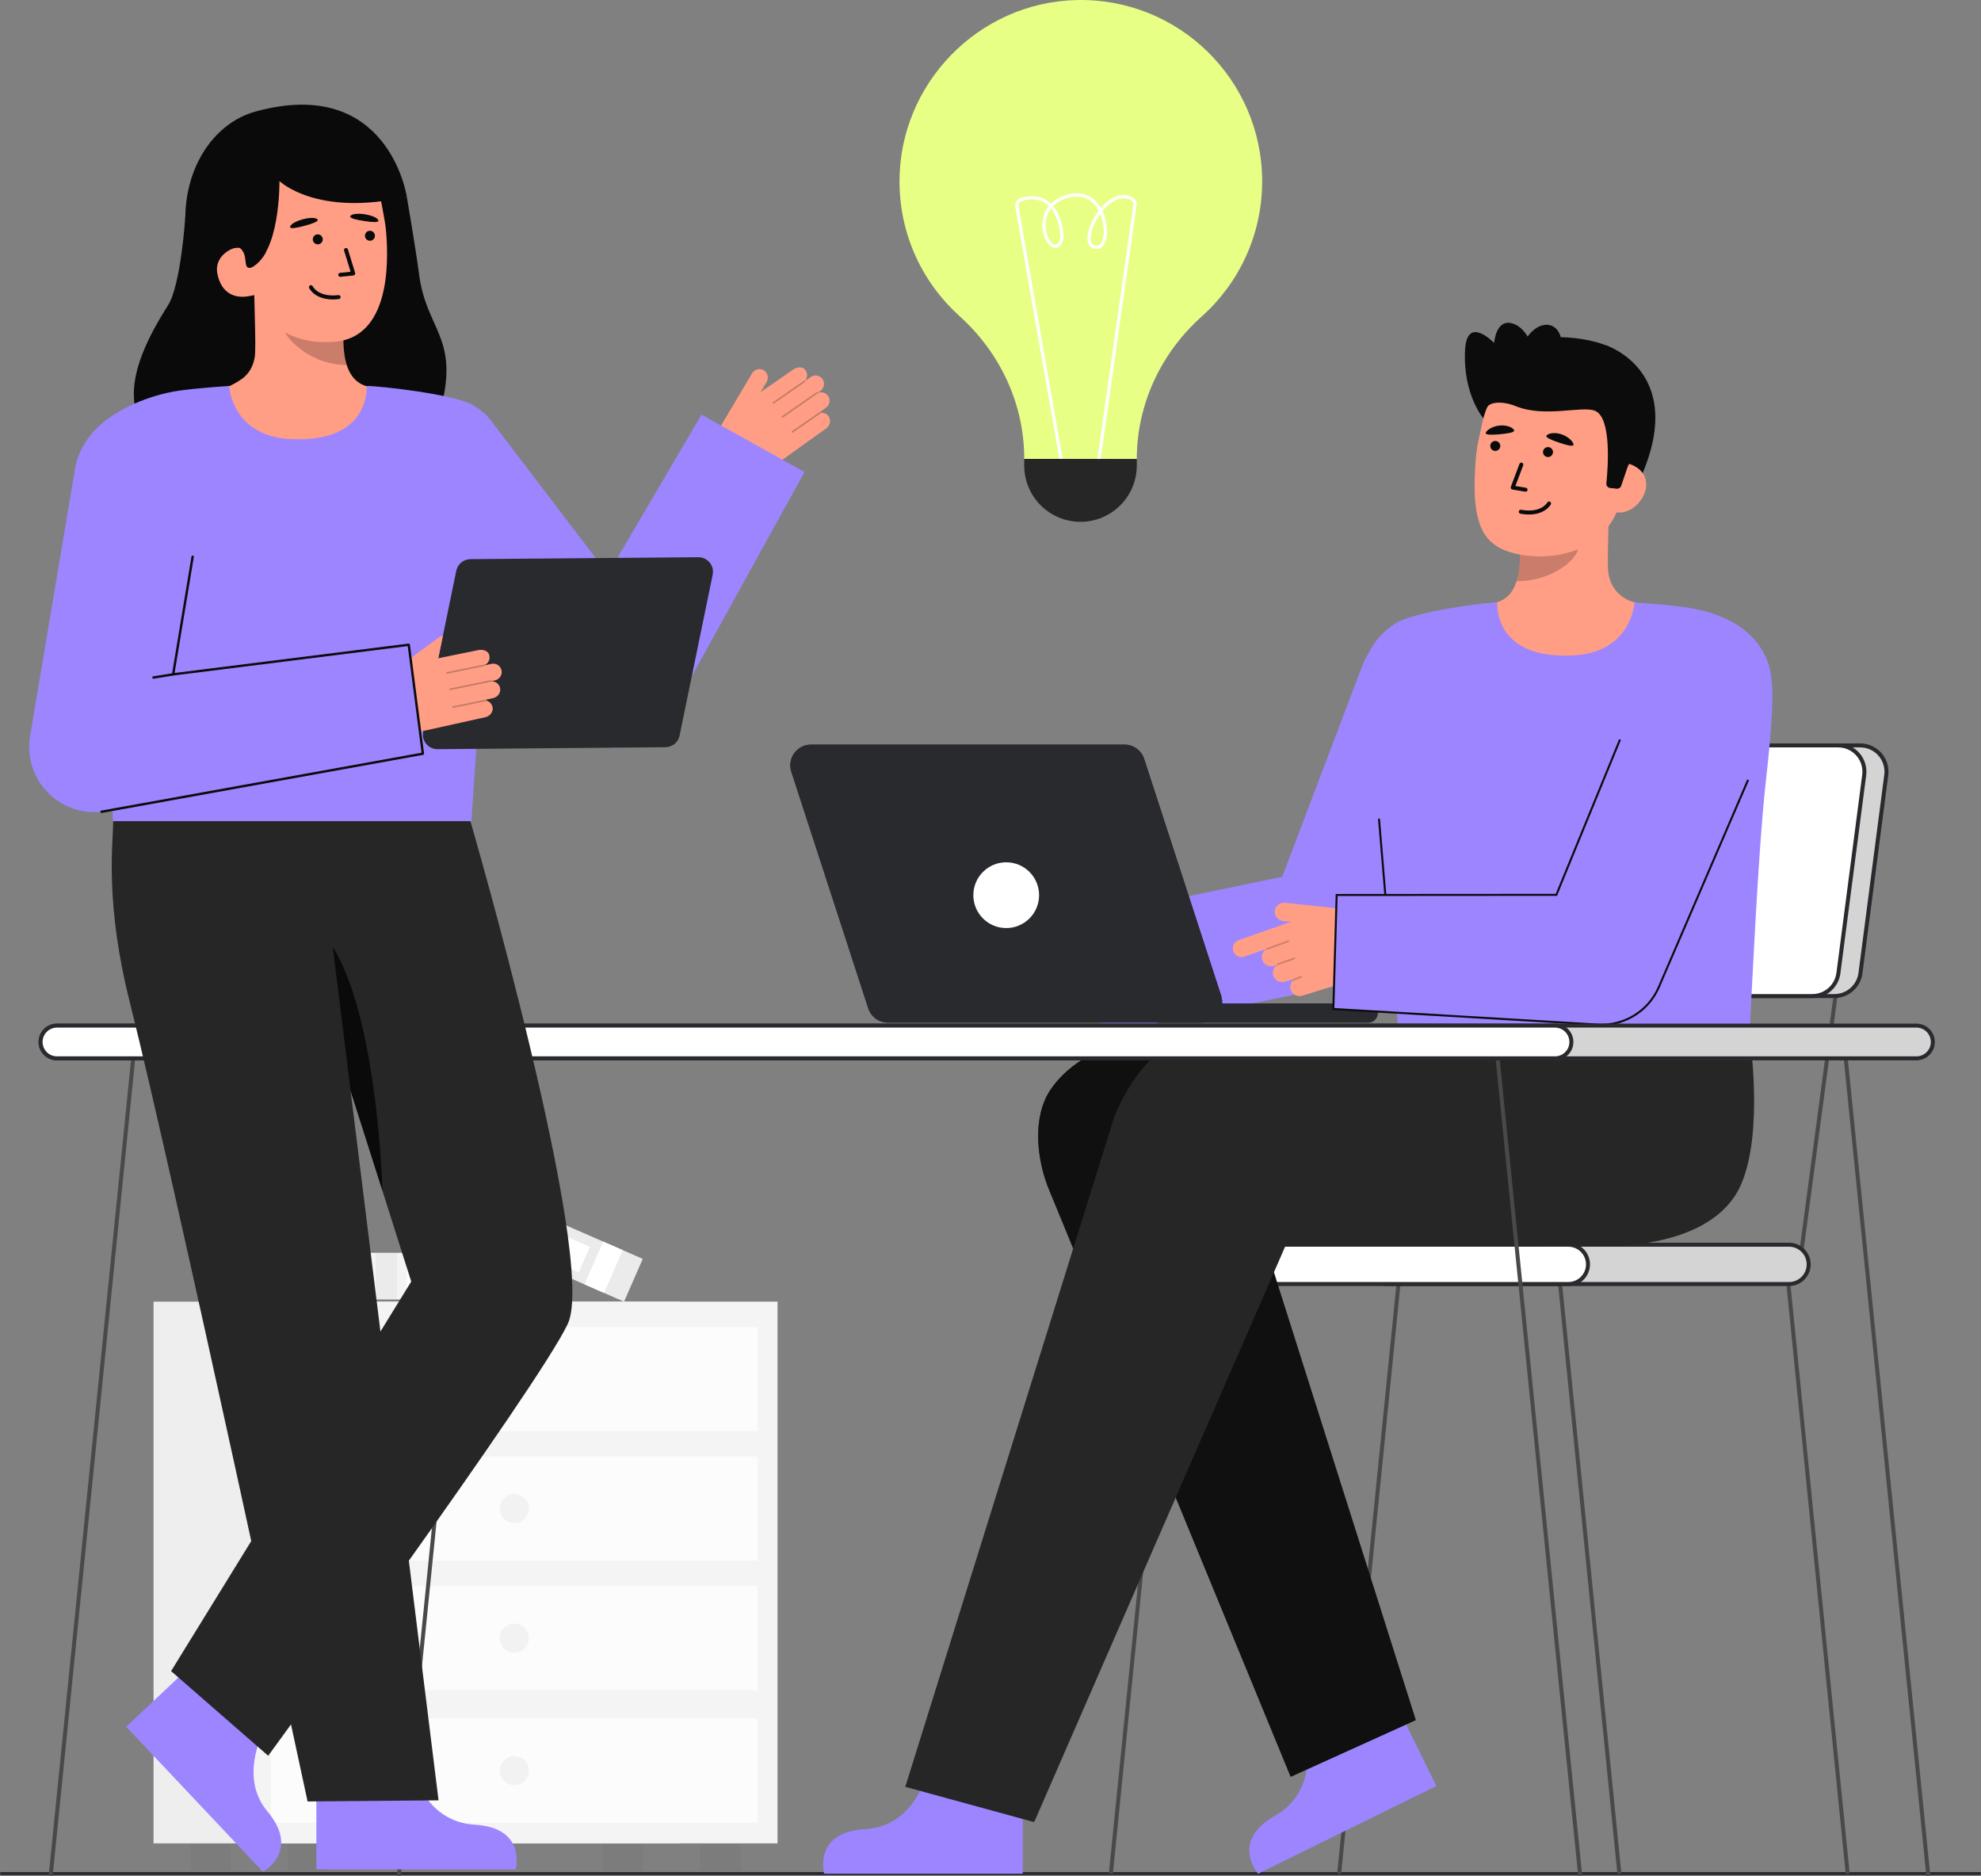<svg id="Layer_2" data-name="Layer 2" xmlns="http://www.w3.org/2000/svg" viewBox="0 0 991.824 939.027" style="width: 100%; height: 100%;">
  <rect x="0" y="0" width="991.824" height="939.027" fill="#808080" stroke="none"/>
  <g id="Layer_2-2" data-name="Layer 2">
    <g>
      <g>
        <g>
          <rect x="177.403" y="627.099" width="80.326" height="23.372" fill="#f4f4f4"></rect>
          <rect x="188.19" y="627.099" width="10.525" height="23.372" fill="#292a2e" opacity=".05"></rect>
          <rect x="203.701" y="632.179" width="43.764" height="13.85" fill="#fff"></rect>
        </g>
        <g>
          <rect x="239.08" y="612.872" width="81.445" height="23.372" transform="translate(273.373 -59.782) rotate(23.594)" fill="#f4f4f4"></rect>
          <rect x="239.08" y="612.872" width="81.445" height="23.372" transform="translate(273.373 -59.782) rotate(23.594)" fill="#292a2e" opacity=".05"></rect>
          <rect x="296.872" y="622.658" width="10.672" height="23.372" transform="translate(279.163 -67.932) rotate(23.594)" fill="#fff"></rect>
          <rect x="250.039" y="614.671" width="44.373" height="13.85" transform="translate(271.554 -56.997) rotate(23.594)" fill="#fff"></rect>
        </g>
        <g>
          <g>
            <rect x="301.754" y="923.175" width="20.186" height="13.481" fill="#292a2e" opacity=".05"></rect>
            <rect x="95.374" y="923.175" width="20.186" height="13.481" fill="#292a2e" opacity=".05"></rect>
          </g>
          <rect x="76.87" y="651.567" width="263.574" height="271.152" fill="#f4f4f4"></rect>
          <rect x="76.87" y="651.567" width="263.574" height="271.152" fill="#292a2e" opacity=".03"></rect>
          <rect x="125.714" y="651.567" width="263.574" height="271.152" fill="#f4f4f4"></rect>
          <g>
            <rect x="350.598" y="923.175" width="20.186" height="13.481" fill="#292a2e" opacity=".05"></rect>
            <rect x="144.218" y="923.175" width="20.186" height="13.481" fill="#292a2e" opacity=".05"></rect>
          </g>
          <rect x="135.609" y="664.266" width="243.786" height="52.094" fill="#fff" opacity=".7"></rect>
          <rect x="135.609" y="729.111" width="243.786" height="52.094" fill="#fff" opacity=".7"></rect>
          <rect x="135.609" y="793.954" width="243.786" height="52.094" fill="#fff" opacity=".7"></rect>
          <circle cx="257.502" cy="690.313" r="7.289" fill="#292a2e" opacity=".05"></circle>
          <circle cx="257.502" cy="755.158" r="7.289" fill="#292a2e" opacity=".05"></circle>
          <circle cx="257.502" cy="820.002" r="7.289" fill="#292a2e" opacity=".05"></circle>
          <g>
            <rect x="135.609" y="860.26" width="243.786" height="52.094" fill="#fff" opacity=".7"></rect>
            <circle cx="257.502" cy="886.307" r="7.289" fill="#292a2e" opacity=".05"></circle>
          </g>
        </g>
      </g>
      <g>
        <g>
          <path d="m.702,938.524h990.419c.388,0,.702-.314.702-.702s-.314-.702-.702-.702H.702c-.388,0-.702.314-.702.702,0,.388.314.702.702.702Z" fill="#292a2e"></path>
          <g fill="none" opacity=".65">
            <path d="m.702,938.524h990.419c.388,0,.702-.314.702-.702s-.314-.702-.702-.702H.702c-.388,0-.702.314-.702.702,0,.388.314.702.702.702Z" fill="#292a2e"></path>
          </g>
        </g>
        <g>
          <g>
            <polygon points="924.101 938.116 926.065 937.738 895.369 632.707 893.405 633.085 924.101 938.116" fill="#494949"></polygon>
            <polygon points="809.803 938.116 811.767 937.738 781.072 632.707 779.108 633.085 809.803 938.116" fill="#494949"></polygon>
            <g>
              <polygon points="557.155 938.116 555.191 937.738 585.887 632.707 587.851 633.085 557.155 938.116" fill="#494949"></polygon>
              <polygon points="671.453 938.116 669.489 937.738 700.184 632.707 702.148 633.085 671.453 938.116" fill="#494949"></polygon>
            </g>
            <rect x="636.434" y="564.744" width="135.496" height="2" transform="translate(50.216 1188.854) rotate(-82.395)" fill="#494949"></rect>
            <rect x="842.258" y="564.744" width="135.496" height="2" transform="translate(228.799 1392.867) rotate(-82.395)" fill="#494949"></rect>
            <g>
              <rect x="684.565" y="623.061" width="220.99" height="19.671" rx="9.835" ry="9.835" transform="translate(1590.12 1265.792) rotate(-180)" fill="#292a2e"></rect>
              <rect x="684.565" y="623.061" width="220.99" height="19.671" rx="9.835" ry="9.835" transform="translate(1590.12 1265.792) rotate(-180)" fill="#fff" opacity=".8"></rect>
              <path d="m683.565,632.896c0-5.975,4.861-10.835,10.835-10.835h201.32c5.975,0,10.835,4.86,10.835,10.835,0,5.975-4.86,10.835-10.835,10.835h-201.32c-5.975,0-10.835-4.861-10.835-10.835Zm10.835-8.835c-4.872,0-8.835,3.963-8.835,8.835,0,4.872,3.963,8.835,8.835,8.835h201.32c4.872,0,8.835-3.963,8.835-8.835,0-4.872-3.963-8.835-8.835-8.835h-201.32Z" fill="#292a2e"></path>
            </g>
            <g>
              <rect x="574.07" y="623.061" width="220.99" height="19.671" rx="9.835" ry="9.835" transform="translate(1369.13 1265.792) rotate(-180)" fill="#fff"></rect>
              <path d="m573.069,632.896c0-5.975,4.861-10.835,10.836-10.835h201.319c5.975,0,10.835,4.86,10.835,10.835,0,5.975-4.861,10.835-10.835,10.835h-201.319c-5.975,0-10.836-4.861-10.836-10.835Zm10.836-8.835c-4.872,0-8.836,3.963-8.836,8.835,0,4.872,3.964,8.835,8.836,8.835h201.319c4.872,0,8.835-3.963,8.835-8.835,0-4.872-3.963-8.835-8.835-8.835h-201.319Z" fill="#292a2e"></path>
            </g>
            <g>
              <path d="m723.189,498.591h195.247c6.603,0,12.182-4.899,13.035-11.447l12.915-99.18c1.024-7.867-5.101-14.842-13.035-14.842h-195.247c-6.603,0-12.182,4.899-13.035,11.447l-12.915,99.18c-1.024,7.867,5.101,14.842,13.035,14.842Z" fill="#292a2e"></path>
              <path d="m723.189,498.591h195.247c6.603,0,12.182-4.899,13.035-11.447l12.915-99.18c1.024-7.867-5.101-14.842-13.035-14.842h-195.247c-6.603,0-12.182,4.899-13.035,11.447l-12.915,99.18c-1.024,7.867,5.101,14.842,13.035,14.842Z" fill="#fff" opacity=".8"></path>
              <path d="m712.561,494.78c-2.685-3.058-3.924-7.125-3.398-11.16l12.915-99.18c.915-7.023,6.944-12.319,14.026-12.319h195.247c4.069,0,7.943,1.753,10.628,4.811,2.685,3.058,3.923,7.125,3.398,11.16l-12.915,99.18c-.915,7.022-6.944,12.318-14.026,12.318h-195.247c-4.069,0-7.943-1.753-10.628-4.811Zm23.543-120.658c-6.081,0-11.258,4.547-12.043,10.577l-12.915,99.18c-.451,3.464.612,6.957,2.918,9.582,2.305,2.625,5.631,4.131,9.125,4.131h195.247c6.081,0,11.258-4.547,12.043-10.576l12.915-99.18c.451-3.464-.612-6.957-2.917-9.582-2.305-2.625-5.631-4.131-9.125-4.131h-195.247Z" fill="#292a2e"></path>
            </g>
            <g>
              <path d="m712.148,498.591h195.247c6.603,0,12.182-4.899,13.035-11.447l12.915-99.18c1.024-7.867-5.101-14.842-13.035-14.842h-195.247c-6.603,0-12.182,4.899-13.035,11.447l-12.915,99.18c-1.024,7.867,5.101,14.842,13.035,14.842Z" fill="#fff"></path>
              <path d="m701.52,494.78c-2.685-3.058-3.924-7.125-3.398-11.16l12.915-99.18c.915-7.023,6.944-12.319,14.026-12.319h195.247c4.069,0,7.943,1.753,10.628,4.811,2.685,3.058,3.924,7.125,3.398,11.16l-12.915,99.18c-.915,7.022-6.944,12.318-14.026,12.318h-195.247c-4.069,0-7.943-1.753-10.628-4.811Zm23.543-120.658c-6.081,0-11.258,4.547-12.043,10.577l-12.915,99.18c-.451,3.464.612,6.957,2.918,9.582,2.305,2.625,5.631,4.131,9.125,4.131h195.247c6.081,0,11.258-4.547,12.043-10.576l12.915-99.18c.451-3.465-.612-6.958-2.918-9.583-2.305-2.625-5.631-4.131-9.125-4.131h-195.247Z" fill="#292a2e"></path>
            </g>
          </g>
          <g>
            <g>
              <path d="m743.065,209.931s-10.804-12.145-9.541-34.88c.979-17.603,14.551-3.361,14.551-3.361,0,0,.828-12.668,9.571-9.648,8.743,3.02,11.192,16.991,11.192,16.991" fill="#0c0c0c"></path>
              <path d="m803.833,172.772s43.657,13.696,15.452,70.927l-4-.524-8.121-1.064" fill="#0c0c0c"></path>
              <path id="sk" d="m741.123,303.616c.2-.026,2.42,36.804,45.205,33.593,29.62-2.219,40.181-33.645,40.86-33.645-3.194-.679-7.14-1.709-8.709-2.062-5.211-1.174-11.716-5.474-13.22-14.532-.866-5.22.603-31.928.151-37.21l-45.467,10.148c.635,11.155,5.082,37.017-10.503,41.594-2.593.757-5.386,1.453-8.319,2.114Z" fill="#ff9e85"></path>
              <path id="sh" d="m759.307,290.933c.644-2.056,1.027-3.843,1.368-7.057.609-5.747.285-11.03-.297-16.413,9.185-1.223,18.003-5.086,25.129-11.009.844,3.118,5.487,16.742,4.202,19.705-2.43,5.601-13.849,14.774-30.401,14.774Z" fill="#0c0c0c" opacity=".22"></path>
              <path d="m765.309,278.202c17.905,1.937,41.178-4.971,46.252-28.787l4.578-21.489c5.074-23.816-3.322-45.787-25.746-50.565h0c-22.424-4.777-43.298,10.959-48.372,34.774l-2.027,9.514c-.417,1.958-.96,5.516-1.241,9.932-.561,8.81-1.38,22.213,2.681,32.202,3.834,9.43,12.436,13.182,23.875,14.419Z" fill="#ff9e85"></path>
              <g>
                <g>
                  <circle id="e1_eye" cx="748.641" cy="223.231" r="2.5" transform="translate(480.143 956.855) rotate(-86.502)" fill="#0a0a0a"></circle>
                  <g id="e1_n">
                    <path d="m763.746,246.135c.505.031.961-.324,1.046-.834.091-.545-.277-1.06-.822-1.151l-5.252-.876,3.899-10.36c.194-.517-.067-1.094-.585-1.288-.516-.194-1.093.067-1.288.584l-4.327,11.498c-.105.28-.079.592.07.852s.407.438.702.487l6.452,1.076c.035.006.07.01.104.012Z" fill="#0a0a0a"></path>
                  </g>
                  <g id="e1_m">
                    <path d="m764.229,257.51c9.048.553,12.074-4.75,12.211-4.999.265-.484.088-1.092-.395-1.358-.481-.265-1.086-.09-1.354.39-.127.226-3.218,5.426-13.101,3.628-.554-.103-1.065.262-1.164.805-.099.543.262,1.064.805,1.163,1.066.194,2.066.314,3,.371Z" fill="#0a0a0a"></path>
                  </g>
                  <path id="e1_eb" d="m774.21,218.218c-.285.729,2.352,2.006,6.093,3.258s7.138,2.197,7.454,1.275c.399-1.164-2.265-4.126-6.005-5.378-3.741-1.252-7.093-.301-7.542.845Z" fill="#0a0a0a"></path>
                  <circle id="e1_eye-2" data-name="e1_eye" cx="775.039" cy="226.291" r="2.5" transform="translate(501.876 986.077) rotate(-86.502)" fill="#0a0a0a"></circle>
                </g>
                <path id="e1_eb-2" data-name="e1_eb" d="m743.871,216.887c.035.782,2.963.879,6.89.505,3.927-.374,7.416-.888,7.331-1.859-.108-1.226-3.334-2.913-7.261-2.54-3.927.374-7.016,2.664-6.96,3.893Z" fill="#0a0a0a"></path>
              </g>
              <path d="m808.622,256.374c6.815,1.452,13.892-4.662,15.344-11.476,1.452-6.815-3.272-11.75-10.086-13.201l-4.484,3.818-6.632,19.611,5.859,1.248Z" fill="#ff9e85"></path>
              <path d="m806.138,244.267c-1.16-.125-2.003-1.159-1.883-2.319.775-7.497,2.734-32.775-5.621-36.289-6.545-2.753-25.025,3.62-39.767-2.365-6.449-2.618-13.146-2.23-14.426.807-.507,1.203-1.084-17.652,12.149-29.231,10.535-9.219,38.506-6.828,50.239-.771,32.487,16.772,8.163,59.367,8.163,59.367l-3.316,9.733c-.32.94-1.249,1.532-2.236,1.425l-3.301-.357Z" fill="#0c0c0c"></path>
              <ellipse cx="771.483" cy="176.018" rx="14.04" ry="9.539" transform="translate(306.903 816.591) rotate(-66.901)" fill="#0c0c0c"></ellipse>
            </g>
            <g>
              <path d="m464.375,886.277s-5.362,27.794-31.385,29.343c-26.023,1.549-20.38,22.28-20.38,22.28h99.444v-49.684s-47.68-1.938-47.68-1.938Z" fill="#9D85FF"></path>
              <path d="m653.563,868.729s7.457,27.306-15.209,40.183c-22.667,12.877-8.452,28.988-8.452,28.988l89.232-43.896-21.931-44.582-43.639,19.307Z" fill="#9D85FF"></path>
              <g>
                <path d="m708.831,861.016l-75.249-237.39h136.399c27.398,0,38.822-23.235,38.822-50.633s-26.935-51.416-54.334-51.416h-184.089c-16.711,0-35.449,10.22-44.621,24.19-9.171,13.969-6.693,35.618-.048,50.951l120.498,292.667" fill="#262626"></path>
                <path d="m708.831,861.016l-75.249-237.39h136.399c27.398,0,38.822-23.235,38.822-50.633s-26.935-51.416-54.334-51.416h-184.089c-16.711,0-35.449,10.22-44.621,24.19-9.171,13.969-6.693,35.618-.048,50.951l120.498,292.667" fill="#0a0a0a" opacity=".8"></path>
                <path d="m517.774,912.088l125.819-288.462,165.209-.011c38.711-3.035,56.44-24.25,55.877-51.642-.556-27.045-14.25-53.758-41.174-53.758-.411,0-103.525,0-103.525,0h-119.143c-19.92.409-35.592,22.423-42.982,40.925l-104.602,335.288" fill="#262626"></path>
                <path d="m875.949,518.546s7.337,47.846-4.293,74.447c-14.519,33.21-68.947,30.622-68.947,30.622l3.067-105.4,70.173.331Z" fill="#262626"></path>
              </g>
            </g>
            <path d="m553.12,517.605l116.701-24.182c9.883-2.048,18.035-9.001,21.616-18.438l45.901-120.953c5.787-15.248-1.883-32.299-17.131-38.085-15.25-5.787-32.299,1.884-38.085,17.131l-40.152,105.804-100.834,20.894s9.961,58.249,11.983,57.83Z" fill="#9D85FF"></path>
            <path d="m688.099,384.747c1.348,15.833,10.903,114.61,12.199,134.112h175.575c1.009-17.589,4.284-92.266,8.109-126.661,3.652-32.821,4.976-51.551.77-61.751-7.418-17.989-25.981-24.462-41.971-26.627-9.764-1.322-24.449-2.269-24.449-2.269,0,0-1.243,25.153-30.891,26.553-40.36,1.904-37.664-26.553-37.864-26.553-6.538,0-42.128,4.755-51.027,10.555-12.569,8.192-16.284,19.357-16.431,29.614-.169,11.81,4.449,25.071,5.98,43.028Z" fill="#9D85FF"></path>
            <path d="m695.002,465.459c.014,0,.028,0,.042-.002.275-.022.479-.264.457-.54l-4.558-54.754c-.022-.275-.255-.49-.54-.457-.275.022-.479.264-.457.54l4.558,54.754c.021.261.24.458.498.458Z" fill="#0c0c0c"></path>
            <g>
              <path d="m611.377,498.321l-38.525-118.423c-1.389-4.269-5.368-7.159-9.857-7.159h-156.952c-7.043,0-12.036,6.874-9.857,13.572l38.525,118.423c1.389,4.269,5.368,7.159,9.857,7.159h156.952c7.043,0,12.036-6.874,9.857-13.572Z" fill="#292a2e"></path>
              <path d="m611.377,498.321l-38.525-118.423c-1.389-4.269-5.368-7.159-9.857-7.159h-156.952c-7.043,0-12.036,6.874-9.857,13.572l38.525,118.423c1.389,4.269,5.368,7.159,9.857,7.159h156.952c7.043,0,12.036-6.874,9.857-13.572Z" fill="#292a2e"></path>
              <rect x="575.211" y="502.29" width="114.544" height="9.602" rx="4.74" ry="4.74" fill="#292a2e"></rect>
              <rect x="575.211" y="502.29" width="114.544" height="9.602" rx="4.74" ry="4.74" fill="#292a2e"></rect>
              <circle cx="503.782" cy="448.093" r="16.461" fill="#fff"></circle>
            </g>
            <g id="b_4_ha">
              <path d="m620.159,470.58l26.221-9.191-3.764-.26c-2.493-.273-4.522-2.384-4.379-4.888.152-2.67,2.504-4.635,5.128-4.347l46.39,4.93-1.205,14.908c-.766,9.472-7.202,17.532-16.27,20.374l-20.09,6.258c-2.137.67-4.549-.161-5.609-2.134-1.024-1.906-.599-4.059.728-5.44-.057-.047-.11-.101-.138-.175-.053-.14-.023-.287.058-.401l-3.704,1.161c-2.393.75-5.099-.37-5.973-2.72-.805-2.166.107-4.506,1.995-5.612-.045-.023-.079-.054-.114-.092l-1.522.477c-2.137.67-4.549-.161-5.609-2.134-1.241-2.307-.361-4.983,1.68-6.204-.008-.031-.014-.063-.014-.094l-10.919,3.827c-2.277.798-4.769-.401-5.567-2.677-.798-2.277.401-4.769,2.677-5.567Z" fill="#ff9e85"></path>
              <path id="b_4_ha_sh" d="m634.398,475.424c.049,0,.099-.008.149-.026l10.563-3.841c.226-.082.342-.331.26-.557-.082-.226-.332-.341-.557-.26l-10.563,3.841c-.226.082-.342.331-.26.557.064.177.231.286.409.286Z" fill="#0a0a0a" opacity=".2"></path>
              <path id="b_4_ha_sh-2" data-name="b_4_ha_sh" d="m639.737,483.104c.048,0,.097-.008.145-.025l8.326-2.954c.226-.08.345-.329.265-.555-.08-.227-.329-.346-.555-.265l-8.326,2.954c-.226.08-.345.329-.265.555.063.178.231.29.41.29Z" fill="#0a0a0a" opacity=".2"></path>
              <path id="b_4_ha_sh-3" data-name="b_4_ha_sh" d="m647.577,490.896c.051,0,.104-.009.155-.029l3.899-1.487c.224-.085.337-.336.252-.561-.085-.226-.336-.339-.562-.252l-3.899,1.487c-.224.085-.337.336-.252.561.066.174.232.28.407.28Z" fill="#0a0a0a" opacity=".2"></path>
            </g>
            <path d="m669.222,448.001l109.999-.074,41.615-101.513,62.078,26.098-51.921,120.481-.508,1.199c-5.051,11.655-16.984,19.484-30.4,18.692l-132.528-7.83,1.665-57.053Z" fill="#9D85FF"></path>
            <path d="m801.91,513.438c12.51,0,24.02-7.475,29.035-19.046l.509-1.203,44.24-102.656-.918-.396-44.75,103.861c-5.093,11.753-17.114,19.139-29.911,18.387l-132.043-7.801,1.636-56.083,109.849-.074,31.998-78.053-.925-.379-31.744,77.432-110.149.075-1.693,58.023.485.028,132.528,7.83c.619.037,1.239.055,1.854.055Z" fill="#0c0c0c"></path>
          </g>
          <g>
            <rect x="11.006" y="729.252" width="419.473" height="2" transform="translate(-527.996 876.489) rotate(-84.232)" fill="#494949"></rect>
            <g>
              <g>
                <rect x="943.359" y="520.515" width="2" height="419.473" transform="translate(-68.652 98.674) rotate(-5.772)" fill="#494949"></rect>
                <rect x="769.061" y="520.515" width="2" height="419.473" transform="translate(-69.535 81.145) rotate(-5.772)" fill="#494949"></rect>
              </g>
              <rect x="-163.291" y="729.252" width="419.473" height="2" transform="translate(-684.777 703.073) rotate(-84.232)" fill="#494949"></rect>
            </g>
            <g>
              <rect x="20.317" y="513.383" width="947.391" height="16.387" rx="8.194" ry="8.194" transform="translate(988.026 1043.154) rotate(180)" fill="#292a2e"></rect>
              <rect x="20.317" y="513.383" width="947.391" height="16.387" rx="8.194" ry="8.194" transform="translate(988.026 1043.154) rotate(180)" fill="#fff" opacity=".8"></rect>
              <path d="m19.317,521.577c0-5.069,4.124-9.194,9.193-9.194h931.004c5.069,0,9.194,4.125,9.194,9.194,0,5.069-4.125,9.193-9.194,9.193H28.511c-5.069,0-9.193-4.124-9.193-9.193Zm9.193-7.194c-3.967,0-7.193,3.227-7.193,7.194,0,3.966,3.227,7.193,7.193,7.193h931.004c3.967,0,7.194-3.227,7.194-7.193s-3.227-7.194-7.194-7.194H28.511Z" fill="#292a2e"></path>
            </g>
            <g>
              <rect x="20.317" y="513.383" width="766.43" height="16.387" rx="8.194" ry="8.194" transform="translate(807.065 1043.154) rotate(180)" fill="#fff"></rect>
              <path d="m19.317,521.577c0-5.069,4.124-9.194,9.193-9.194h750.043c5.069,0,9.193,4.125,9.193,9.194,0,5.069-4.124,9.193-9.193,9.193H28.511c-5.069,0-9.193-4.124-9.193-9.193Zm9.193-7.194c-3.967,0-7.193,3.227-7.193,7.194,0,3.966,3.227,7.193,7.193,7.193h750.043c3.966,0,7.193-3.227,7.193-7.193s-3.227-7.194-7.193-7.194H28.511Z" fill="#292a2e"></path>
            </g>
          </g>
        </g>
      </g>
      <g>
        <g>
          <path d="m136.033,858.796s-18.938,27.871-2.153,47.937-2.236,30.218-2.236,30.218l-68.462-72.605,36.275-34.205,36.577,28.655Z" fill="#9D85FF"></path>
          <path d="m235.414,410.676s63.924,219.862,48.857,252.001c-14.812,31.596-150.003,216.191-150.003,216.191l-48.613-42.374,120.239-194.988s-35.595-112.608-54.836-171.662c-11.599-35.6-31.118-34.466-32.972-71.862h0s117.328,12.693,117.328,12.693Z" fill="#262626"></path>
          <polygon points="164.635 658.526 180.448 640.519 176.332 746.223 158.708 762.974 164.635 658.526" fill="#0a0a0a"></polygon>
          <path d="m162.016,503.69s-7.57-44.941.526-35.315c26.33,31.304,28.95,127.618,28.95,127.618l-29.476-92.303Z" fill="#0a0a0a"></path>
          <path d="m206.248,883.943s5.381,27.891,31.494,29.445c26.114,1.554,20.451,22.358,20.451,22.358h-99.793v-49.858s47.847-1.945,47.847-1.945Z" fill="#9D85FF"></path>
          <path d="m57.249,405.167s-.443-2.056-.705,9.961c-.185,8.485-3.631,38.518,8.284,85.887,22.322,88.751,89.169,400.727,89.169,400.727l65.574-.551-61.836-498.752-100.486,2.727Z" fill="#262626"></path>
        </g>
        <g>
          <path d="m56.234,405.527l-.214.012s.155-4.131.214-.012Z" fill="#333"></path>
          <g>
            <path d="m415.191,208.936c-.864-1.694-2.625-2.499-4.319-2.286,0-.076-.001-.155-.048-.222-.084-.117-.215-.15-.347-.141l2.929-2.1c1.771-1.269,2.494-3.68,1.45-5.592-1.082-1.983-3.417-2.7-5.353-1.894.007-.042-.02-.081-.027-.124l1.204-.863c1.665-1.194,2.385-3.415,1.526-5.275-1.156-2.503-4.21-3.227-6.335-1.704l-2.778,1.991c-.008-.016,0-.036-.011-.051-.012-.021-.041-.021-.057-.038,1.285-1.447,1.454-3.636.279-5.276-1.311-2.11-4.338-1.678-6.134-.391l-16.348,11.292,2.922-4.919c1.172-1.973.745-4.618-1.164-5.891-2.036-1.358-4.766-.719-6,1.357l-15.955,26.86c-3.892,6.552-1.865,15.011,4.573,19.088h0c7.346,4.652,16.78,4.381,23.848-.685l24.688-17.696c1.629-1.167,2.366-3.656,1.455-5.441Z" fill="#ff9e85"></path>
            <g fill="none" opacity=".25">
              <path d="m386.912,201.886c.125.171.364.212.539.091l15.533-10.759c.177-.123.222-.366.099-.544-.102-.176-.367-.222-.544-.099l-15.533,10.759c-.177.123-.222.366-.099.544l.005.007Z" fill="#0c0c0c"></path>
            </g>
            <g fill="none" opacity=".25">
              <path d="m391.468,208.868c.125.171.364.212.539.091l17.335-12.007c.177-.123.222-.366.099-.544-.113-.162-.367-.221-.544-.099l-17.335,12.007c-.177.123-.222.366-.099.544l.005.007Z" fill="#0c0c0c"></path>
            </g>
            <g fill="none" opacity=".25">
              <path d="m396.359,216.458c.125.171.364.212.539.091l13.828-9.577c.177-.123.222-.366.099-.544-.128-.177-.367-.221-.544-.099l-13.828,9.577c-.177.123-.222.366-.099.544l.005.007Z" fill="#0c0c0c"></path>
            </g>
          </g>
          <path d="m351.212,207.552l-46.855,79.8-57.173-74.99-47.48,42.806,81.084,105.012.531.748c2.828,3.883,6.566,7.195,11.105,9.582,15.841,8.331,35.435,2.242,43.766-13.598l66.628-120.659-51.607-28.7Z" fill="#9D85FF"></path>
          <path d="m299.763,296.948c-.092,0-.184-.021-.271-.065-.293-.149-.409-.508-.259-.801l4.593-9.001c.149-.293.509-.408.801-.259.293.149.409.508.259.801l-4.593,9.001c-.105.206-.314.324-.53.324Z" fill="#0c0c0c"></path>
          <rect x="231.143" y="298.939" width="25.245" height="1.19" transform="translate(-69.099 525.936) rotate(-86.752)" fill="#0c0c0c"></rect>
          <g>
            <g>
              <path d="m92.77,108.609s-2.196,34.055-8.63,44.168c-18.524,29.115-24.175,52.044-6.164,69.489,18.011,17.446,134.161,19.03,143.419-20.511,7.794-33.289-8.062-37.061-11.611-64.638-1.606-12.478-6.118-38.655-6.118-38.655" fill="#0a0a0a"></path>
              <path id="sk-2" data-name="sk" d="m191.826,195.435c-.201-.026-2.426,36.894-45.316,33.675-29.693-2.224-40.28-33.728-40.96-33.728,3.201-.68,8.592-1.67,10.014-2.429,4.676-2.512,10.461-5.126,11.968-14.206.869-5.233-.605-32.006-.151-37.301l45.579,10.173c-.637,11.183-5.094,37.107,10.529,41.696,2.599.759,5.4,1.457,8.339,2.12Z" fill="#ff9e85"></path>
              <path id="sh-2" data-name="sh" d="m173.597,182.721c-.646-2.061-1.03-3.853-1.371-7.074-.61-5.761-.286-11.057.298-16.453-9.208-1.226-18.048-5.098-25.191-11.036-.846,3.126-6.181,14.664-4.892,17.634,2.436,5.615,14.563,16.929,31.156,16.929Z" fill="#0c0c0c" opacity=".22"></path>
              <path d="m167.556,171.1c-17.988,1.536-37.276-5.937-41.815-29.921l-7.974-21.631c-4.539-23.985,4.378-45.812,26.961-50.086h0c22.583-4.274,40.722,3.192,45.261,27.176,0,0,2.802,13.723,3.233,18.365,1.628,17.504,1.628,53.767-25.666,56.097Z" fill="#ff9e85"></path>
              <path id="e1_eb-3" data-name="e1_eb" d="m189.451,110.589c-.083.778-3.011.697-6.908.084-3.897-.613-7.348-1.339-7.203-2.303.182-1.217,3.505-1.705,7.402-1.092,3.897.613,6.84,2.087,6.71,3.311Z" fill="#0a0a0a"></path>
              <path d="m99.701,127.091l25.426,7.015c15.331-6.204,14.786-43.471,14.786-43.471,0,0,18.623,18.151,63.752,7.827,0,0-9.049-60.937-75.721-42.637-21.498,5.901-36.928,29.565-35.006,58.519,1.347,20.291,6.763,12.747,6.763,12.747Z" fill="#0a0a0a"></path>
              <path d="m124.648,148.232c-6.863,1.299-13.929-1.14-15.856-11.476-1.28-6.866,4.29-12.078,11.153-13.376l4.407,3.929,6.197,19.806-5.9,1.117Z" fill="#ff9e85"></path>
              <g>
                <circle id="e1_eye-3" data-name="e1_eye" cx="185.222" cy="118.013" r="2.5" fill="#0a0a0a"></circle>
                <g id="e1_n-2" data-name="e1_n">
                  <path d="m170.343,138.57c-.506,0-.939-.382-.993-.896-.058-.549.341-1.041.891-1.099l5.296-.554-3.26-10.578c-.162-.528.134-1.087.662-1.25.527-.162,1.087.133,1.25.661l3.617,11.741c.088.286.043.596-.122.846s-.433.412-.73.443l-6.506.68c-.035.004-.07.005-.104.005Z" fill="#0a0a0a"></path>
                </g>
                <g id="e1_m-2" data-name="e1_m">
                  <path d="m166.652,149.894c-9.064,0-11.762-5.478-11.883-5.734-.235-.5-.021-1.095.478-1.331.496-.235,1.09-.023,1.328.472.113.233,2.881,5.613,12.855,4.42.56-.069,1.047.326,1.112.874.065.548-.326,1.046-.874,1.112-1.076.129-2.081.187-3.017.187Z" fill="#0a0a0a"></path>
                </g>
                <path id="e1_eb-4" data-name="e1_eb" d="m159.087,110.066c.24.745-2.47,1.859-6.28,2.88s-7.259,1.757-7.518.818c-.327-1.186,2.512-2.98,6.322-4.001,3.81-1.021,7.098-.868,7.476.304Z" fill="#0a0a0a"></path>
                <circle id="e1_eye-4" data-name="e1_eye" cx="159.102" cy="119.808" r="2.5" fill="#0a0a0a"></circle>
              </g>
              <path d="m110.682,118.634l-.314,9.538c1.811-2.178,4.427-3.693,7.464-4.054.755-.1,1.504-.09,2.236-.029,4.56,3.613,1.32,10.213,5.059,10.017,2.123-.111,6.964-5.124,8.125-8.233.736-1.971-4.569-9.534-4.543-11.638" fill="#0a0a0a"></path>
            </g>
            <path d="m245.253,276.597c-1.351,15.871-7.923,114.892-9.221,134.441H56.605c-1.011-17.632-5.139-94.732-8.974-129.212-3.661-32.902-10.842-49.375-5.578-59.102,8.602-15.898,32.109-25.084,48.137-27.254,9.788-1.325,24.509-2.275,24.509-2.275,0,0,1.246,25.215,30.967,26.618,40.459,1.909,37.757-26.618,37.957-26.618,6.554,0,43.997,4.149,53.158,9.579,24.962,14.782,11.339,40.189,8.472,73.823Z" fill="#9D85FF"></path>
            <path d="m356.814,287.684l-16.567,80.523c-.693,3.369-3.646,5.797-7.085,5.826l-114.078.971c-4.647.04-8.146-4.216-7.21-8.767l16.567-80.523c.693-3.369,3.646-5.797,7.085-5.826l114.078-.971c4.647-.04,8.146,4.216,7.21,8.767Z" fill="#292a2e"></path>
            <g>
              <path d="m250.439,344.881c.202,2.167-1.405,4.095-3.536,4.571l-3.512.774c.119.048.226.131.262.274.012.071-.012.155-.048.214,1.643.476,2.952,1.905,3.071,3.81.143,1.988-1.512,3.988-3.464,4.429l-29.655,6.583c-1.536.345-3.083.512-4.619.512-6.929,0-13.548-3.381-17.583-9.25-4.321-6.274-2.869-14.857,3.286-19.345l25.226-18.44c.571-.417,1.226-.679,1.881-.774l-2.321,11.274.619-.143.131-.024,19.345-3.94c2.155-.476,5.107.31,5.488,2.762.429,1.976-.583,3.917-2.333,4.75.012.012.036.024.036.048.012.024-.012.036-.012.06l3.345-.738c2.548-.571,5.071,1.298,5.155,4.048.06,2.048-1.476,3.81-3.476,4.25l-1.44.321c-.012.048,0,.095-.024.131,2.095.012,3.964,1.595,4.179,3.845Z" fill="#ff9e85"></path>
              <g fill="none" opacity=".25">
                <path d="m223.443,336.931c.047.206.251.338.46.295l18.51-3.796c.211-.043.348-.25.304-.462-.025-.202-.25-.348-.462-.304l-18.51,3.796c-.211.043-.348.25-.304.462l.002.009Z" fill="#0c0c0c"></path>
              </g>
              <g fill="none" opacity=".25">
                <path d="m224.892,345.141c.047.206.251.338.46.295l20.657-4.236c.211-.043.348-.25.304-.462-.041-.193-.25-.348-.462-.304l-20.657,4.236c-.211.043-.348.25-.304.462l.002.009Z" fill="#0c0c0c"></path>
              </g>
              <g fill="none" opacity=".25">
                <path d="m226.41,354.042c.047.206.251.338.46.295l16.478-3.379c.211-.043.348-.25.304-.462-.048-.213-.25-.348-.462-.304l-16.478,3.379c-.211.043-.348.25-.304.462l.002.009Z" fill="#0c0c0c"></path>
              </g>
            </g>
            <path id="b_4_b" d="m211.722,377.269l-160.886,29.075c-1.182.129-2.364.192-3.539.192-8.946,0-17.563-3.674-23.772-10.256-7.025-7.448-10.156-17.756-8.457-27.851l22.523-133.877c2.995-17.801,19.85-29.799,37.654-26.809,17.801,2.995,29.804,19.853,26.809,37.654l-15.359,92.16,117.953-14.813,7.073,54.526Z" fill="#9D85FF"></path>
            <g id="b_4_b-2" data-name="b_4_b">
              <path d="m50.835,406.938c-.283,0-.532-.201-.585-.489-.058-.323.157-.634.48-.692l160.328-28.973-6.924-53.376-117.365,14.739c-.194.023-.373-.042-.503-.178s-.189-.324-.158-.51l9.763-58.901c.053-.323.357-.551.685-.489.324.053.543.36.489.685l-9.633,58.113,117.161-14.713c.319-.04.622.188.665.514l7.073,54.526c.041.315-.172.606-.485.663l-160.885,29.075c-.036.006-.071.009-.107.009Z" fill="#0c0c0c"></path>
            </g>
            <rect x="76.281" y="337.792" width="10.481" height="1.191" transform="translate(-52.463 17.14) rotate(-9.095)" fill="#0c0c0c"></rect>
          </g>
        </g>
      </g>
      <g id="b_1_idea">
        <path id="b_1_idea-2" data-name="b_1_idea" d="m631.92,90.887c.059-50.869-41.733-92.015-92.878-90.864-49.137,1.106-88.827,41.877-88.687,91.026.076,26.686,11.674,50.661,30.084,67.219,20.324,18.281,32.39,43.993,32.358,71.329v.099s56.36.065,56.36.065v-.097c.032-27.304,12.093-53.002,32.454-71.193,18.573-16.594,30.278-40.715,30.309-67.584Z" fill="#E7FF85"></path>
        <path d="m568.297,99.897c-.933-1.2-2.555-1.946-4.818-2.198-3.836-.43-8.216,1.744-11.979,5.977l-.365.406-.284-.454c-.527-.852-1.111-1.63-1.719-2.311-2.709-3.033-7.592-6.131-15.499-3.69-2.847.884-5.255,2.23-7.145,4.015l-.276.26-.276-.26c-.641-.584-1.33-1.095-2.052-1.533-4.444-2.709-9.4-2.06-12.774-1.038-1.93.584-3.13,2.53-2.782,4.526l22.093,126.261c.073.438.495.738.941.657.438-.073.73-.495.657-.933l-22.093-126.261c-.211-1.192.503-2.352,1.655-2.701,3.058-.924,7.526-1.525,11.46.876.633.381,1.241.835,1.809,1.354l.276.251-.227.292c-1.865,2.433-2.871,5.328-3.001,8.613-.211,5.288,2.084,10.576,5.117,11.776,1.209.487,2.539.276,3.544-.56,1.03-.844,2.603-3.074,1.59-8.516-.9-4.793-2.449-8.605-4.615-11.338l-.235-.292.276-.259c1.687-1.598,3.885-2.822,6.537-3.642,5.604-1.727,10.381-.624,13.804,3.22.738.819,1.403,1.768,1.995,2.83l.129.227-.154.211c-.3.397-.592.811-.876,1.233-3.277,4.866-5.888,11.792-3.877,15.507.795,1.46,2.165,2.198,4.079,2.198h.073c1.671-.024,3.074-1.135,3.942-3.114,1.695-3.869,1.2-10.43-1.176-15.612l-.105-.227.162-.195c3.285-3.974,7.015-6.188,10.356-6.188.284,0,.56.016.836.041,4.266.487,4.201,2.701,4.185,2.952l-18.038,127.373c-.065.438.243.852.689.916.422.057.851-.259.916-.689l18.029-127.348c.025-.138.162-1.379-.786-2.611Zm-37.745,15.101c.892,4.793-.414,6.472-1.022,6.967-.357.3-.779.454-1.208.454-.235,0-.47-.049-.706-.138-2.093-.835-4.298-5.231-4.104-10.211.081-1.898.552-4.704,2.384-7.316l.316-.454.341.446c1.849,2.498,3.195,5.945,3.999,10.251Zm21.192,5.839c-.616,1.403-1.452,2.125-2.482,2.141h-.154c-1.817,0-2.36-1.014-2.547-1.346-1.403-2.595.227-8.54,3.796-13.828l.438-.649.324.665c1.736,4.534,1.995,9.886.625,13.017Z" fill="#fff"></path>
        <path id="b_1_idea-3" data-name="b_1_idea" d="m512.778,229.73h56.36v3.294c0,15.553-12.627,28.18-28.18,28.18h0c-15.553,0-28.18-12.627-28.18-28.18v-3.294h0Z" transform="translate(.284 -.625) rotate(.066)" fill="#262626"></path>
      </g>
    </g>
  </g>
</svg>